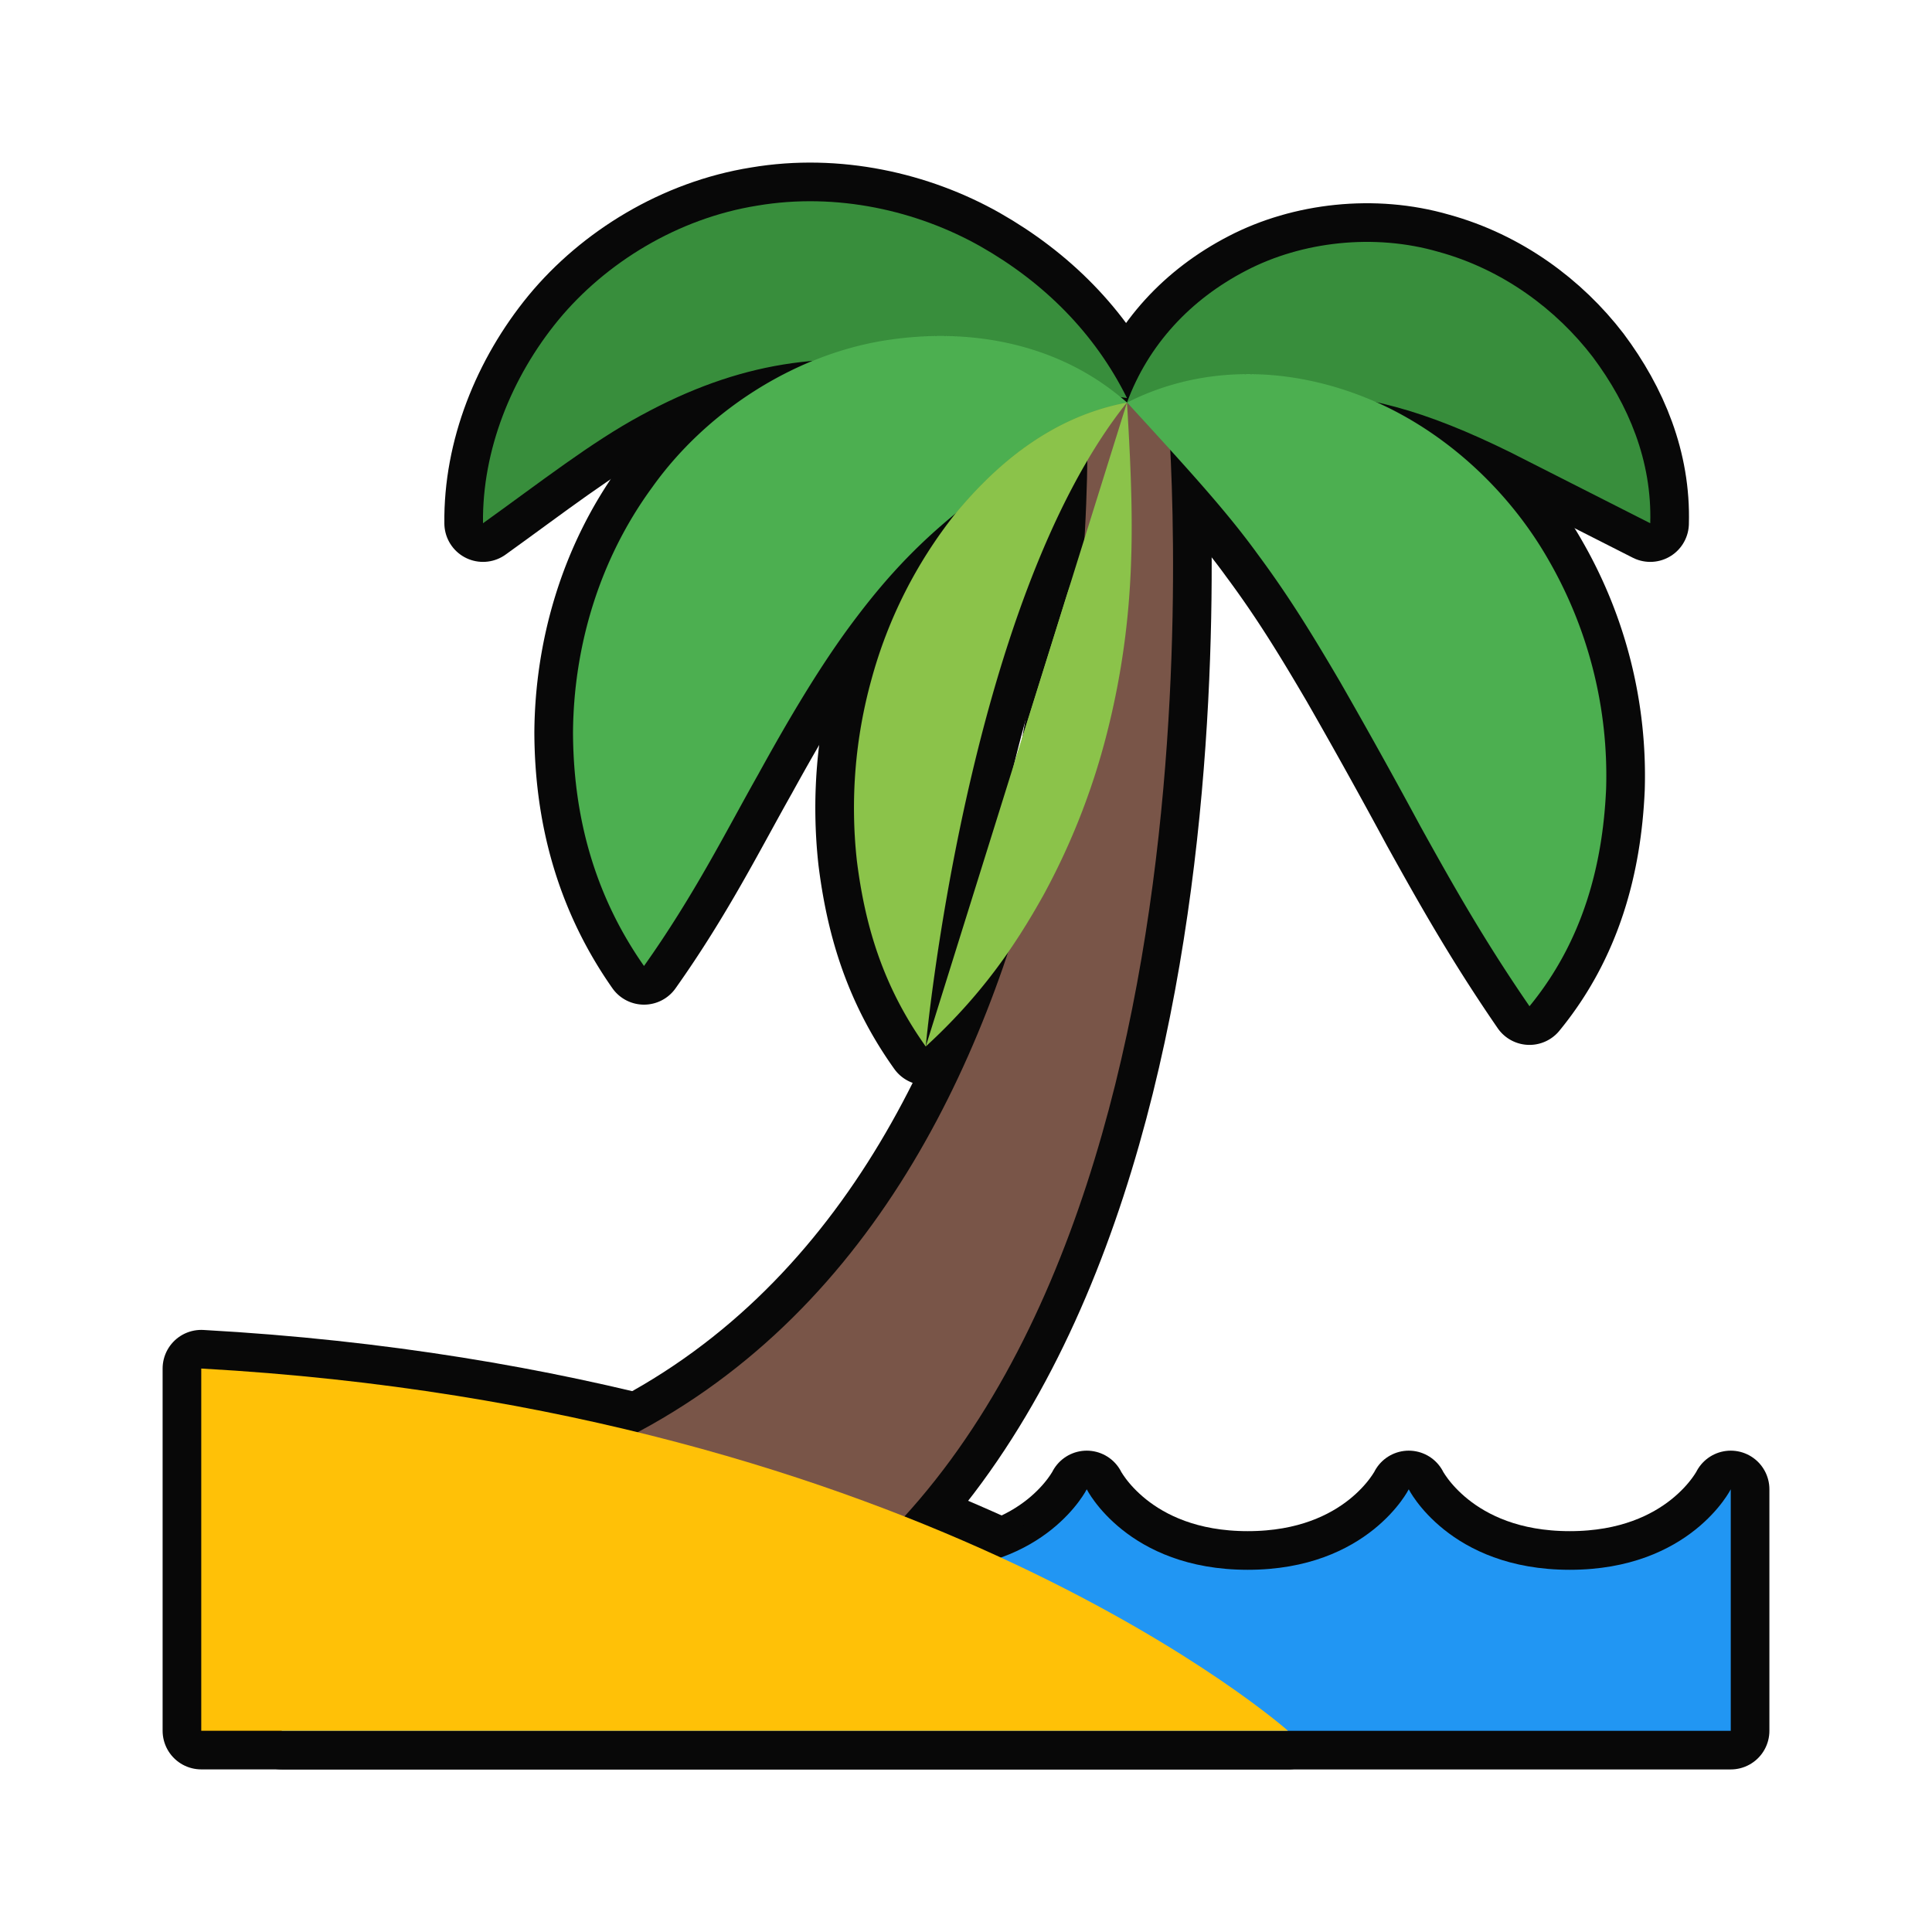 <!DOCTYPE svg PUBLIC "-//W3C//DTD SVG 1.1//EN" "http://www.w3.org/Graphics/SVG/1.1/DTD/svg11.dtd">
<!-- Uploaded to: SVG Repo, www.svgrepo.com, Transformed by: SVG Repo Mixer Tools -->
<svg width="800px" height="800px" viewBox="0 0 1024.00 1024.00" class="icon" version="1.1" xmlns="http://www.w3.org/2000/svg" fill="#000000" stroke="#000000" stroke-width="0.01">
<g id="SVGRepo_bgCarrier" stroke-width="0"/>
<g id="SVGRepo_tracerCarrier" stroke-linecap="round" stroke-linejoin="round" stroke="#080808" stroke-width="40.96">
<path d="M320 768.043c277.333-128 256-554.688 256-554.688h42.667s42.667 469.355-189.653 635.392L320 768.043z" fill="#795548"/>
<path d="M256 277.333c-0.469-38.613 14.997-77.333 39.979-107.755 25.024-30.272 63.125-53.824 105.365-60.587 42.219-7.147 84.843 2.688 118.357 21.611 33.728 19.179 60.608 46.08 77.632 80.384-37.824-5.547-70.123-13.333-100.309-17.259-30.101-4.16-56.853-4.587-81.813-0.533s-49.472 12.8-75.563 27.029C313.451 234.368 286.784 255.253 256 277.333zM874.667 277.333l-74.432-37.76c-21.888-10.752-41.643-18.795-60.48-23.872-18.859-5.12-37.547-7.915-60.587-7.872C656.064 207.573 629.888 211.2 597.333 213.333c11.285-30.571 33.557-54.635 63.296-69.995 29.504-15.339 67.755-19.733 101.739-9.877 34.219 9.365 62.549 30.592 81.835 55.744 19.051 25.493 31.424 55.211 30.464 88.128z" fill="#388E3C"/>
<path d="M597.333 213.333c-40.043 21.867-69.632 41.109-93.056 60.629-23.381 19.477-39.381 38.187-55.125 59.669-15.595 21.461-30.805 46.869-47.317 76.885C384.917 440.448 368.085 474.283 341.333 512c-26.56-37.867-37.483-79.936-37.632-123.84 0.32-43.541 12.885-90.219 42.048-129.984 28.459-39.957 74.56-69.568 121.749-77.525C514.517 172.821 562.325 182.293 597.333 213.333zM810.667 533.333c-24.789-36.011-41.749-66.432-57.579-94.933a3325.909 3325.909 0 0 0-42.773-76.928c-13.653-23.253-26.539-44.608-43.776-67.797C649.493 270.059 627.179 245.952 597.333 213.333c39.403-19.989 84.736-19.243 125.909-2.837 41.216 16.427 76.437 49.024 97.835 86.848a228.715 228.715 0 0 1 30.208 120.64c-1.771 40.555-12.373 80.939-40.619 115.349z" fill="#4CAF50"/>
<path d="M917.333 789.355s-21.333 42.667-85.333 42.667-85.333-42.667-85.333-42.667-21.333 42.667-85.333 42.667-85.333-42.667-85.333-42.667-21.333 42.667-85.333 42.667-85.333-42.667-85.333-42.667-21.333 42.667-85.333 42.667-85.333-42.667-85.333-42.667-21.333 42.667-85.333 42.667v85.333h768v-128z" fill="#2196F3"/>
<path d="M106.667 917.333l576 0.021s-192-170.667-576-192V917.333z" fill="#FFC107"/>
<path d="M597.333 213.333c-85.333 106.667-106.667 341.333-106.667 341.333M597.333 213.333c2.453 39.787 3.371 68.715 1.536 97.856a418.133 418.133 0 0 1-13.568 82.859 368.576 368.576 0 0 1-32.192 80.32C538.24 501.077 520.235 527.573 490.667 554.667c-23.488-32.875-32.448-66.005-36.523-98.539a255.147 255.147 0 0 1 7.723-95.936 244.267 244.267 0 0 1 44.651-88.149c21.76-26.219 50.88-51.2 90.816-58.709z" fill="#8BC34A"/>
</g>
<g id="SVGRepo_iconCarrier">
<path d="M320 768.043c277.333-128 256-554.688 256-554.688h42.667s42.667 469.355-189.653 635.392L320 768.043z" fill="#795548"/>
<path d="M256 277.333c-0.469-38.613 14.997-77.333 39.979-107.755 25.024-30.272 63.125-53.824 105.365-60.587 42.219-7.147 84.843 2.688 118.357 21.611 33.728 19.179 60.608 46.08 77.632 80.384-37.824-5.547-70.123-13.333-100.309-17.259-30.101-4.16-56.853-4.587-81.813-0.533s-49.472 12.8-75.563 27.029C313.451 234.368 286.784 255.253 256 277.333zM874.667 277.333l-74.432-37.76c-21.888-10.752-41.643-18.795-60.48-23.872-18.859-5.12-37.547-7.915-60.587-7.872C656.064 207.573 629.888 211.2 597.333 213.333c11.285-30.571 33.557-54.635 63.296-69.995 29.504-15.339 67.755-19.733 101.739-9.877 34.219 9.365 62.549 30.592 81.835 55.744 19.051 25.493 31.424 55.211 30.464 88.128z" fill="#388E3C"/>
<path d="M597.333 213.333c-40.043 21.867-69.632 41.109-93.056 60.629-23.381 19.477-39.381 38.187-55.125 59.669-15.595 21.461-30.805 46.869-47.317 76.885C384.917 440.448 368.085 474.283 341.333 512c-26.56-37.867-37.483-79.936-37.632-123.84 0.32-43.541 12.885-90.219 42.048-129.984 28.459-39.957 74.56-69.568 121.749-77.525C514.517 172.821 562.325 182.293 597.333 213.333zM810.667 533.333c-24.789-36.011-41.749-66.432-57.579-94.933a3325.909 3325.909 0 0 0-42.773-76.928c-13.653-23.253-26.539-44.608-43.776-67.797C649.493 270.059 627.179 245.952 597.333 213.333c39.403-19.989 84.736-19.243 125.909-2.837 41.216 16.427 76.437 49.024 97.835 86.848a228.715 228.715 0 0 1 30.208 120.64c-1.771 40.555-12.373 80.939-40.619 115.349z" fill="#4CAF50"/>
<path d="M917.333 789.355s-21.333 42.667-85.333 42.667-85.333-42.667-85.333-42.667-21.333 42.667-85.333 42.667-85.333-42.667-85.333-42.667-21.333 42.667-85.333 42.667-85.333-42.667-85.333-42.667-21.333 42.667-85.333 42.667-85.333-42.667-85.333-42.667-21.333 42.667-85.333 42.667v85.333h768v-128z" fill="#2196F3"/>
<path d="M106.667 917.333l576 0.021s-192-170.667-576-192V917.333z" fill="#FFC107"/>
<path d="M597.333 213.333c-85.333 106.667-106.667 341.333-106.667 341.333M597.333 213.333c2.453 39.787 3.371 68.715 1.536 97.856a418.133 418.133 0 0 1-13.568 82.859 368.576 368.576 0 0 1-32.192 80.32C538.24 501.077 520.235 527.573 490.667 554.667c-23.488-32.875-32.448-66.005-36.523-98.539a255.147 255.147 0 0 1 7.723-95.936 244.267 244.267 0 0 1 44.651-88.149c21.76-26.219 50.88-51.2 90.816-58.709z" fill="#8BC34A"/>
</g>
</svg>